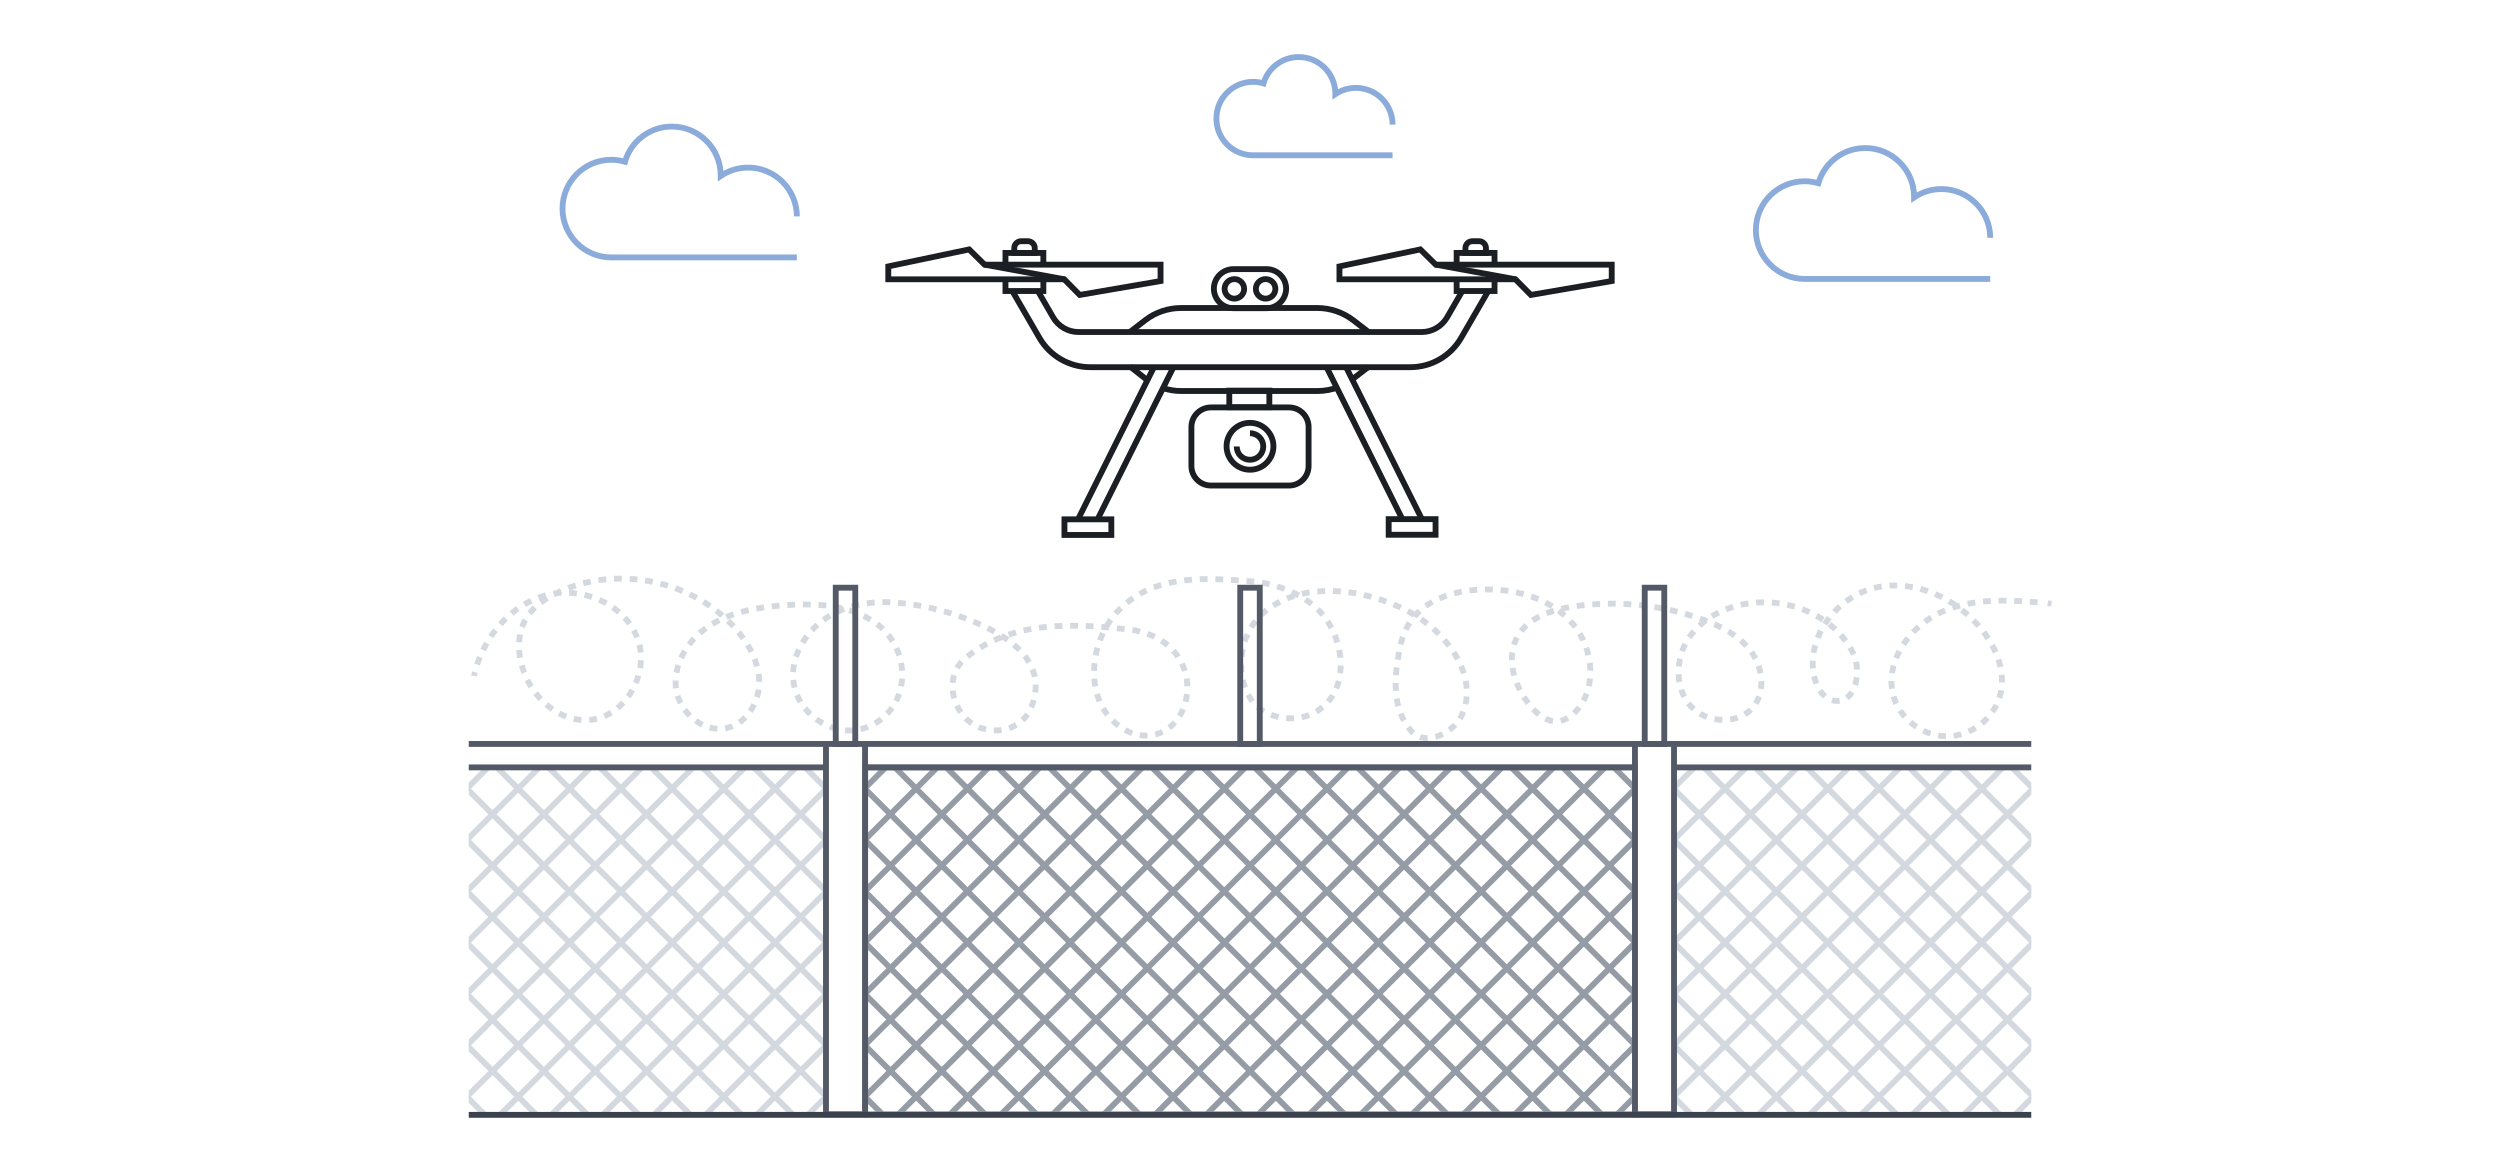 <?xml version="1.0" encoding="UTF-8"?> <!-- Generator: Adobe Illustrator 26.1.0, SVG Export Plug-In . SVG Version: 6.00 Build 0) --> <svg xmlns="http://www.w3.org/2000/svg" xmlns:xlink="http://www.w3.org/1999/xlink" id="Layer_1" x="0px" y="0px" viewBox="0 0 1280 600" style="enable-background:new 0 0 1280 600;" xml:space="preserve"> <style type="text/css"> .st0{clip-path:url(#SVGID_00000069387535077881132170000011591160527076435358_);} .st1{fill:none;stroke:#959CA6;stroke-width:3;stroke-miterlimit:10;} .st2{fill:none;stroke:#959CA6;stroke-width:3;stroke-miterlimit:10;} .st3{fill:none;stroke:#D4D8DF;stroke-width:3;stroke-miterlimit:10;} .st4{fill:none;stroke:#D4D8DF;stroke-width:3;stroke-miterlimit:10;stroke-dasharray:3.996,3.996;} .st5{clip-path:url(#SVGID_00000049182950609912374430000015351821883885797793_);} .st6{fill:none;stroke:#D4D8DF;stroke-width:3;stroke-miterlimit:10;} .st7{clip-path:url(#SVGID_00000117642839918484835700000017837484953873499575_);} .st8{fill:none;stroke:#8BACDA;stroke-width:3;stroke-miterlimit:10;} .st9{fill:none;stroke:#1B1E23;stroke-width:3;stroke-miterlimit:10;} .st10{fill:none;stroke:#535966;stroke-width:3;stroke-miterlimit:10;} .st11{fill:none;stroke:#3B424E;stroke-width:3;stroke-miterlimit:10;} </style> <g> <g> <defs> <rect id="SVGID_00000032638565975031344270000011706899203605155774_" x="443" y="392.9" width="394.1" height="177.6"></rect> </defs> <clipPath id="SVGID_00000000930983347926068330000010463713088855518099_"> <use xlink:href="#SVGID_00000032638565975031344270000011706899203605155774_" style="overflow:visible;"></use> </clipPath> <g style="clip-path:url(#SVGID_00000000930983347926068330000010463713088855518099_);"> <rect x="444.8" y="287.3" transform="matrix(0.707 -0.707 0.707 0.707 -153.777 593.896)" class="st1" width="390.5" height="390.5"></rect> <line class="st2" x1="626.9" y1="745.5" x2="903" y2="469.4"></line> <line class="st2" x1="613.7" y1="732.4" x2="889.8" y2="456.4"></line> <line class="st2" x1="600.6" y1="719.2" x2="876.7" y2="443.1"></line> <line class="st2" x1="587.4" y1="706.1" x2="863.5" y2="430.1"></line> <line class="st2" x1="574.3" y1="692.9" x2="850.4" y2="416.9"></line> <line class="st2" x1="561.1" y1="679.8" x2="837.2" y2="403.8"></line> <line class="st2" x1="548" y1="666.8" x2="824.1" y2="390.6"></line> <line class="st2" x1="534.8" y1="653.5" x2="810.9" y2="377.5"></line> <line class="st2" x1="521.7" y1="640.4" x2="797.8" y2="364.2"></line> <line class="st2" x1="508.5" y1="627.2" x2="784.6" y2="351.1"></line> <line class="st2" x1="495.4" y1="614.1" x2="771.5" y2="338.1"></line> <line class="st2" x1="482.2" y1="600.9" x2="758.3" y2="324.9"></line> <line class="st2" x1="469.1" y1="587.8" x2="745.2" y2="311.8"></line> <line class="st2" x1="455.9" y1="574.6" x2="732" y2="298.6"></line> <line class="st2" x1="442.8" y1="561.5" x2="718.9" y2="285.5"></line> <line class="st2" x1="429.6" y1="548.3" x2="705.7" y2="272.2"></line> <line class="st2" x1="416.5" y1="535.2" x2="692.6" y2="259.1"></line> <line class="st2" x1="403.3" y1="522" x2="679.4" y2="246"></line> <line class="st2" x1="390.2" y1="508.9" x2="666.3" y2="232.9"></line> <line class="st2" x1="377" y1="495.8" x2="653.1" y2="219.6"></line> <line class="st2" x1="626.9" y1="219.6" x2="903" y2="495.8"></line> <line class="st2" x1="613.7" y1="232.9" x2="889.8" y2="508.9"></line> <line class="st2" x1="600.6" y1="246" x2="876.7" y2="522"></line> <line class="st2" x1="587.4" y1="259.1" x2="863.5" y2="535.2"></line> <line class="st2" x1="574.3" y1="272.2" x2="850.4" y2="548.3"></line> <line class="st2" x1="561.1" y1="285.5" x2="837.2" y2="561.5"></line> <line class="st2" x1="548" y1="298.6" x2="824.1" y2="574.6"></line> <line class="st2" x1="534.8" y1="311.8" x2="810.9" y2="587.8"></line> <line class="st2" x1="521.7" y1="324.9" x2="797.8" y2="600.9"></line> <line class="st2" x1="508.5" y1="338.1" x2="784.6" y2="614.1"></line> <line class="st2" x1="495.4" y1="351.1" x2="771.5" y2="627.2"></line> <line class="st2" x1="482.2" y1="364.2" x2="758.3" y2="640.4"></line> <line class="st2" x1="469.1" y1="377.5" x2="745.2" y2="653.5"></line> <line class="st2" x1="455.9" y1="390.6" x2="732" y2="666.8"></line> <line class="st2" x1="442.8" y1="403.8" x2="718.9" y2="679.8"></line> <line class="st2" x1="429.6" y1="416.9" x2="705.7" y2="692.9"></line> <line class="st2" x1="416.5" y1="430.1" x2="692.6" y2="706.1"></line> <line class="st2" x1="403.3" y1="443.1" x2="679.4" y2="719.2"></line> <line class="st2" x1="390.2" y1="456.4" x2="666.3" y2="732.4"></line> <line class="st2" x1="377" y1="469.4" x2="653.1" y2="745.5"></line> </g> </g> <g> <rect id="SVGID_1_" x="443" y="392.9" class="st2" width="394.1" height="177.6"></rect> </g> </g> <g> <g> <path class="st3" d="M242.7,346.1c0.1-0.6,0.3-1.3,0.5-1.9"></path> <path class="st4" d="M244.3,340.2c5.5-16.4,18.2-30.6,34.7-35.3c18.5-5.2,40.8,4.1,47.5,22.2c6.6,18-7.1,41.3-26.3,41.6 c-14.3,0.3-26.9-11.1-31.9-24.5c-3.4-9-3.8-19.6,1.2-27.8c3.6-5.9,9.6-9.9,15.8-12.9c29.8-14.4,68.6-6.8,90.8,17.8 c6.9,7.7,12.4,17.2,12.6,27.5s-6,21.2-16,23.8c-12.5,3.3-25.6-8.2-26.7-21s7.2-25.2,18.3-31.9c11-6.7,24.2-8.8,37.1-9.8 c12.6-0.9,25.7-0.7,37.5,4c2,0.8,3.9,1.7,5.7,2.8c19.4,10.1,23.4,37.1,7.5,50.8c-1.9,1.6-4,2.9-6.2,4c-2.2,1-4.6,1.8-7,2.2 c-14.7,2.3-30.1-8.9-32.5-23.6c-2.4-14.5,7.2-29,20.2-35.8c6.5-3.4,13.6-5.2,20.9-5.8c2.4-0.2,4.9-0.3,7.3-0.2 c6.3,0.3,13.1,1.1,20,2.6c3.4,0.7,6.9,1.6,10.3,2.6c21,6.5,54,20.5,43,48.5c-4,10-15,14-25,11c-14-4-21-24-10-35 c24-21,58-19,87.9-15.3c3.2,0.7,6.3,1.6,9.2,2.9c5.7,2.5,10.6,6.4,14,12.4c10,17-1,43-23,38c-2.2-0.8-4.4-1.8-6.4-3 c-20.6-13-17.6-44-2.6-60c2.4-2.5,4.9-4.6,7.5-6.5c18.4-12.8,42.5-10.3,64-8.6c3.4,0.5,6.8,1.3,10.1,2.3c6.5,2,12.7,5,18.1,9.3 c16.3,12.9,20.7,41.6,3.8,53.7c-7.4,5.3-17.5,5.9-25.8,2.4c-2.8-1.2-5.3-2.8-7.5-4.9c-11.4-13.9-8.4-37.9,6.5-48.6 c2.4-1.8,5.1-3.4,7.8-4.7c13.7-6.4,30.5-5.8,45.4-1.8c12.7,3.4,25,9.4,34.2,18.6c1.8,1.8,3.6,3.8,5.2,5.9 c8.5,10.7,13.5,25.7,5.5,38.7c-5,7-17,13-24,6c-11-12-9-29-6.4-42.5c0.5-2.7,1.3-5.4,2.3-7.9s2.3-5,4-7.2 c7.8-10.5,21.7-14.7,34.8-15.3c16.6-0.8,34.3,3.6,45.9,15.6s14.8,32.6,4.3,45.5c-2.6,3.2-6.2,6-10.4,6.3 c-5.5,0.4-10.3-3.5-13.8-7.7c-8.4-10-13.1-24.9-6.5-36.1c5.7-9.6,17.6-13.4,28.6-15c21.9-3.2,44.6-1,65.4,6.5 c9.5,3.4,18.9,8.1,25,16.1s7.9,19.9,2.1,28.1c-7.3,10.1-24.4,9.6-32.7,0.3s-7.9-24.4-1-34.8c7-10.4,19.2-16.3,31.6-17.9 c20.6-2.7,43.2,6.9,52.5,25.4c4.8,9.6,1.4,26-9.3,24.6c-5.8-0.8-9.4-6.9-10.6-12.6c-4.3-20,11.8-41,31.8-45.4s41.4,5.6,54.1,21.6 c7,8.8,11.8,20.1,9.9,31.2c-2.1,12.3-13.3,22.4-25.7,23.3c-12.4,1-25-7.3-29-19.1c-6.1-17.8,7.6-37.5,24.9-44.8 c16.1-6.9,34.2-5.9,51.7-4.3"></path> <path class="st3" d="M1048.4,308.9c0.7,0.1,1.3,0.1,2,0.2"></path> </g> </g> <g> <g> <defs> <rect id="SVGID_00000055701171672015173340000011072591309405686435_" x="857.1" y="392.9" width="182.9" height="177.6"></rect> </defs> <clipPath id="SVGID_00000013161511347328094980000013587301222575169424_"> <use xlink:href="#SVGID_00000055701171672015173340000011072591309405686435_" style="overflow:visible;"></use> </clipPath> <g style="clip-path:url(#SVGID_00000013161511347328094980000013587301222575169424_);"> <rect x="858.9" y="287.3" transform="matrix(0.707 -0.707 0.707 0.707 -32.502 886.716)" class="st6" width="390.5" height="390.5"></rect> <line class="st3" x1="1041" y1="745.5" x2="1317.1" y2="469.4"></line> <line class="st3" x1="1027.8" y1="732.4" x2="1303.9" y2="456.4"></line> <line class="st3" x1="1014.7" y1="719.2" x2="1290.8" y2="443.1"></line> <line class="st3" x1="1001.5" y1="706.1" x2="1277.6" y2="430.1"></line> <line class="st3" x1="988.4" y1="692.9" x2="1264.5" y2="416.9"></line> <line class="st3" x1="975.2" y1="679.8" x2="1251.3" y2="403.8"></line> <line class="st3" x1="962.1" y1="666.8" x2="1238.2" y2="390.6"></line> <line class="st3" x1="948.9" y1="653.5" x2="1225" y2="377.5"></line> <line class="st3" x1="935.8" y1="640.4" x2="1211.9" y2="364.2"></line> <line class="st3" x1="922.6" y1="627.2" x2="1198.7" y2="351.1"></line> <line class="st3" x1="909.5" y1="614.1" x2="1185.6" y2="338.1"></line> <line class="st3" x1="896.3" y1="600.9" x2="1172.5" y2="324.9"></line> <line class="st3" x1="883.2" y1="587.8" x2="1159.3" y2="311.8"></line> <line class="st3" x1="870" y1="574.6" x2="1146.2" y2="298.6"></line> <line class="st3" x1="856.9" y1="561.5" x2="1133" y2="285.5"></line> <line class="st3" x1="843.8" y1="548.3" x2="1119.9" y2="272.2"></line> <line class="st3" x1="830.6" y1="535.2" x2="1106.7" y2="259.1"></line> <line class="st3" x1="817.5" y1="522" x2="1093.6" y2="246"></line> <line class="st3" x1="804.3" y1="508.9" x2="1080.4" y2="232.9"></line> <line class="st3" x1="791.2" y1="495.8" x2="1067.3" y2="219.6"></line> <line class="st3" x1="1041" y1="219.6" x2="1317.1" y2="495.8"></line> <line class="st3" x1="1027.8" y1="232.9" x2="1303.9" y2="508.9"></line> <line class="st3" x1="1014.7" y1="246" x2="1290.8" y2="522"></line> <line class="st3" x1="1001.5" y1="259.1" x2="1277.6" y2="535.2"></line> <line class="st3" x1="988.4" y1="272.2" x2="1264.5" y2="548.3"></line> <line class="st3" x1="975.2" y1="285.5" x2="1251.3" y2="561.5"></line> <line class="st3" x1="962.1" y1="298.6" x2="1238.2" y2="574.6"></line> <line class="st3" x1="948.9" y1="311.8" x2="1225" y2="587.8"></line> <line class="st3" x1="935.8" y1="324.9" x2="1211.9" y2="600.9"></line> <line class="st3" x1="922.6" y1="338.1" x2="1198.7" y2="614.1"></line> <line class="st3" x1="909.5" y1="351.1" x2="1185.6" y2="627.2"></line> <line class="st3" x1="896.3" y1="364.2" x2="1172.5" y2="640.4"></line> <line class="st3" x1="883.2" y1="377.5" x2="1159.3" y2="653.5"></line> <line class="st3" x1="870" y1="390.6" x2="1146.2" y2="666.8"></line> <line class="st3" x1="856.9" y1="403.8" x2="1133" y2="679.8"></line> <line class="st3" x1="843.8" y1="416.9" x2="1119.9" y2="692.9"></line> <line class="st3" x1="830.6" y1="430.1" x2="1106.7" y2="706.1"></line> <line class="st3" x1="817.5" y1="443.1" x2="1093.6" y2="719.2"></line> <line class="st3" x1="804.3" y1="456.4" x2="1080.4" y2="732.4"></line> <line class="st3" x1="791.2" y1="469.4" x2="1067.3" y2="745.5"></line> </g> </g> </g> <g> <g> <defs> <rect id="SVGID_00000113322469163447573280000011996737641351019959_" x="240" y="392.9" width="182.9" height="177.6"></rect> </defs> <clipPath id="SVGID_00000070118666759118041600000009727298592521910440_"> <use xlink:href="#SVGID_00000113322469163447573280000011996737641351019959_" style="overflow:visible;"></use> </clipPath> <g style="clip-path:url(#SVGID_00000070118666759118041600000009727298592521910440_);"> <rect x="30.6" y="287.4" transform="matrix(0.707 -0.707 0.707 0.707 -275.108 301.031)" class="st6" width="390.5" height="390.5"></rect> <line class="st3" x1="212.7" y1="745.5" x2="488.8" y2="469.4"></line> <line class="st3" x1="199.5" y1="732.4" x2="475.7" y2="456.4"></line> <line class="st3" x1="186.4" y1="719.2" x2="462.5" y2="443.1"></line> <line class="st3" x1="173.2" y1="706.1" x2="449.4" y2="430.1"></line> <line class="st3" x1="160.1" y1="692.9" x2="436.2" y2="416.9"></line> <line class="st3" x1="147" y1="679.8" x2="423.1" y2="403.8"></line> <line class="st3" x1="133.8" y1="666.8" x2="409.9" y2="390.6"></line> <line class="st3" x1="120.7" y1="653.5" x2="396.8" y2="377.5"></line> <line class="st3" x1="107.5" y1="640.4" x2="383.6" y2="364.2"></line> <line class="st3" x1="94.4" y1="627.2" x2="370.5" y2="351.1"></line> <line class="st3" x1="81.2" y1="614.1" x2="357.3" y2="338.1"></line> <line class="st3" x1="68.1" y1="600.9" x2="344.2" y2="324.9"></line> <line class="st3" x1="54.9" y1="587.8" x2="331" y2="311.8"></line> <line class="st3" x1="41.8" y1="574.6" x2="317.9" y2="298.6"></line> <line class="st3" x1="28.6" y1="561.5" x2="304.7" y2="285.5"></line> <line class="st3" x1="15.5" y1="548.3" x2="291.6" y2="272.2"></line> <line class="st3" x1="2.3" y1="535.2" x2="278.4" y2="259.1"></line> <line class="st3" x1="-10.8" y1="522" x2="265.3" y2="246"></line> <line class="st3" x1="-24" y1="508.9" x2="252.1" y2="232.9"></line> <line class="st3" x1="-37.1" y1="495.8" x2="239" y2="219.6"></line> <line class="st3" x1="212.7" y1="219.6" x2="488.8" y2="495.8"></line> <line class="st3" x1="199.5" y1="232.9" x2="475.7" y2="508.9"></line> <line class="st3" x1="186.4" y1="246" x2="462.5" y2="522"></line> <line class="st3" x1="173.2" y1="259.1" x2="449.4" y2="535.2"></line> <line class="st3" x1="160.1" y1="272.2" x2="436.2" y2="548.3"></line> <line class="st3" x1="147" y1="285.5" x2="423.1" y2="561.5"></line> <line class="st3" x1="133.8" y1="298.6" x2="409.9" y2="574.6"></line> <line class="st3" x1="120.7" y1="311.8" x2="396.8" y2="587.8"></line> <line class="st3" x1="107.5" y1="324.9" x2="383.6" y2="600.9"></line> <line class="st3" x1="94.4" y1="338.1" x2="370.5" y2="614.1"></line> <line class="st3" x1="81.2" y1="351.1" x2="357.3" y2="627.2"></line> <line class="st3" x1="68.1" y1="364.2" x2="344.2" y2="640.4"></line> <line class="st3" x1="54.9" y1="377.5" x2="331" y2="653.5"></line> <line class="st3" x1="41.8" y1="390.6" x2="317.9" y2="666.8"></line> <line class="st3" x1="28.6" y1="403.8" x2="304.7" y2="679.8"></line> <line class="st3" x1="15.5" y1="416.9" x2="291.6" y2="692.9"></line> <line class="st3" x1="2.3" y1="430.1" x2="278.4" y2="706.1"></line> <line class="st3" x1="-10.8" y1="443.1" x2="265.3" y2="719.2"></line> <line class="st3" x1="-24" y1="456.4" x2="252.1" y2="732.4"></line> <line class="st3" x1="-37.1" y1="469.4" x2="239" y2="745.5"></line> </g> </g> </g> <path class="st8" d="M1019,121.8c0-13.8-11.2-25-25-25c-5.2,0-10,1.6-14,4.3c0-0.1,0-0.2,0-0.3c0-13.8-11.2-25-25-25 c-11.4,0-21,7.6-24,18c-2.2-0.6-4.6-1-7-1c-13.8,0-25,11.2-25,25s11.2,25,25,25h95"></path> <path class="st8" d="M408,110.8c0-13.8-11.2-25-25-25c-5.2,0-10,1.6-14,4.3c0-0.1,0-0.2,0-0.3c0-13.8-11.2-25-25-25 c-11.4,0-21,7.6-24,18c-2.2-0.6-4.6-1-7-1c-13.8,0-25,11.2-25,25s11.2,25,25,25h95"></path> <path class="st8" d="M713,63.8c0-10.4-8.4-18.8-18.8-18.8c-3.9,0-7.5,1.2-10.5,3.2c0-0.1,0-0.1,0-0.2c0-10.4-8.4-18.8-18.8-18.8 c-8.5,0-15.7,5.7-18,13.5c-1.7-0.5-3.4-0.8-5.3-0.8c-10.4,0-18.8,8.4-18.8,18.8s8.4,18.8,18.8,18.8H713"></path> <g> <g> <polygon class="st9" points="685.8,136.4 685.8,143 775.9,143 783.8,151 825.2,143.9 825.2,135.5 735.1,135.5 727.2,127.7 "></polygon> <line class="st9" x1="735.1" y1="135.5" x2="775.9" y2="143"></line> </g> <g> <polygon class="st9" points="454.8,136.4 454.8,143 544.9,143 552.8,151 594.2,143.9 594.2,135.5 504.1,135.5 496.2,127.7 "></polygon> <line class="st9" x1="504.1" y1="135.5" x2="544.9" y2="143"></line> </g> <polyline class="st9" points="745.8,135.5 745.8,129.5 750.2,129.5 760.8,129.5 765.2,129.5 765.2,135.5 "></polyline> <polyline class="st9" points="765.2,143 765.2,149 745.8,149 745.8,143 "></polyline> <path class="st9" d="M760.8,129.5h-10.5V127c0-1.9,1.6-3.5,3.5-3.5h3.5c1.9,0,3.5,1.6,3.5,3.5V129.5z"></path> <polyline class="st9" points="514.8,135.5 514.8,129.5 519.2,129.5 529.8,129.5 534.2,129.5 534.2,135.5 "></polyline> <polyline class="st9" points="534.2,143 534.2,149 514.8,149 514.8,143 "></polyline> <path class="st9" d="M529.8,129.5h-10.5V127c0-1.9,1.6-3.5,3.5-3.5h3.5c1.9,0,3.5,1.6,3.5,3.5V129.5z"></path> <path class="st9" d="M518.3,149l13.9,24c5.4,9.3,15.3,15,26,15h91.7h72.2c10.7,0,20.6-5.7,26-15l13.9-24"></path> <path class="st9" d="M531.4,149l7.8,13.5c2.7,4.6,7.6,7.5,13,7.5h97.6h78.1c5.4,0,10.3-2.9,13-7.5l7.8-13.5"></path> <circle class="st9" cx="640" cy="228.5" r="12"></circle> <path class="st9" d="M640,221.8c3.7,0,6.8,3,6.8,6.8c0,3.7-3,6.8-6.8,6.8s-6.8-3-6.8-6.8"></path> <path class="st9" d="M578.5,170l7.9-6.1c5.2-4,11.7-6.2,18.3-6.2h69.8c6.6,0,13,2.2,18.3,6.2l7.9,6.1"></path> <path class="st9" d="M594.8,198.5c3.2,1.1,6.5,1.7,9.9,1.7h24.7h20.5h24.7c3.6,0,7.2-0.7,10.5-1.9"></path> <path class="st9" d="M692.6,194c0.1,0,0.1-0.1,0.2-0.1l7.5-5.8l0.4-0.3"></path> <path class="st9" d="M587.2,194.4c-0.2-0.2-0.5-0.3-0.7-0.5L579,188l-0.4-0.3"></path> <path class="st9" d="M660,248.6h-40c-5.5,0-10-4.5-10-10v-20c0-5.5,4.5-10,10-10h40c5.5,0,10,4.5,10,10v20 C670,244.1,665.5,248.6,660,248.6z"></path> <path class="st9" d="M648.5,157.8h-17c-5.5,0-10-4.5-10-10l0,0c0-5.5,4.5-10,10-10h17c5.5,0,10,4.5,10,10l0,0 C658.5,153.2,654,157.8,648.5,157.8z"></path> <rect x="629.4" y="200" class="st9" width="20.5" height="8.5"></rect> <g> <circle class="st9" cx="632" cy="147.9" r="5"></circle> <circle class="st9" cx="648" cy="147.9" r="5"></circle> </g> <line class="st9" x1="590.8" y1="188" x2="552.3" y2="265.2"></line> <line class="st9" x1="600.8" y1="188" x2="562.3" y2="265.2"></line> <rect x="545" y="265.9" class="st9" width="24" height="8"></rect> <line class="st9" x1="689.2" y1="188" x2="727.7" y2="265.2"></line> <line class="st9" x1="679.2" y1="188" x2="717.7" y2="265.2"></line> <rect x="711" y="265.8" class="st9" width="24" height="8"></rect> </g> <rect x="422.9" y="380.9" class="st10" width="20" height="189.6"></rect> <rect x="837.1" y="380.9" class="st10" width="20" height="189.6"></rect> <line class="st10" x1="443" y1="380.9" x2="837" y2="380.9"></line> <line class="st10" x1="443" y1="392.9" x2="837" y2="392.9"></line> <line class="st10" x1="857.1" y1="380.9" x2="1040" y2="380.9"></line> <line class="st10" x1="857.1" y1="392.9" x2="1040" y2="392.9"></line> <line class="st10" x1="240" y1="380.9" x2="422.8" y2="380.9"></line> <line class="st10" x1="240" y1="392.9" x2="422.8" y2="392.9"></line> <rect x="427.9" y="300.9" class="st10" width="10" height="80"></rect> <rect x="842.1" y="300.9" class="st10" width="10" height="80"></rect> <rect x="635" y="300.9" class="st10" width="10" height="80"></rect> <line class="st11" x1="240" y1="570.8" x2="1040" y2="570.8"></line> </svg> 